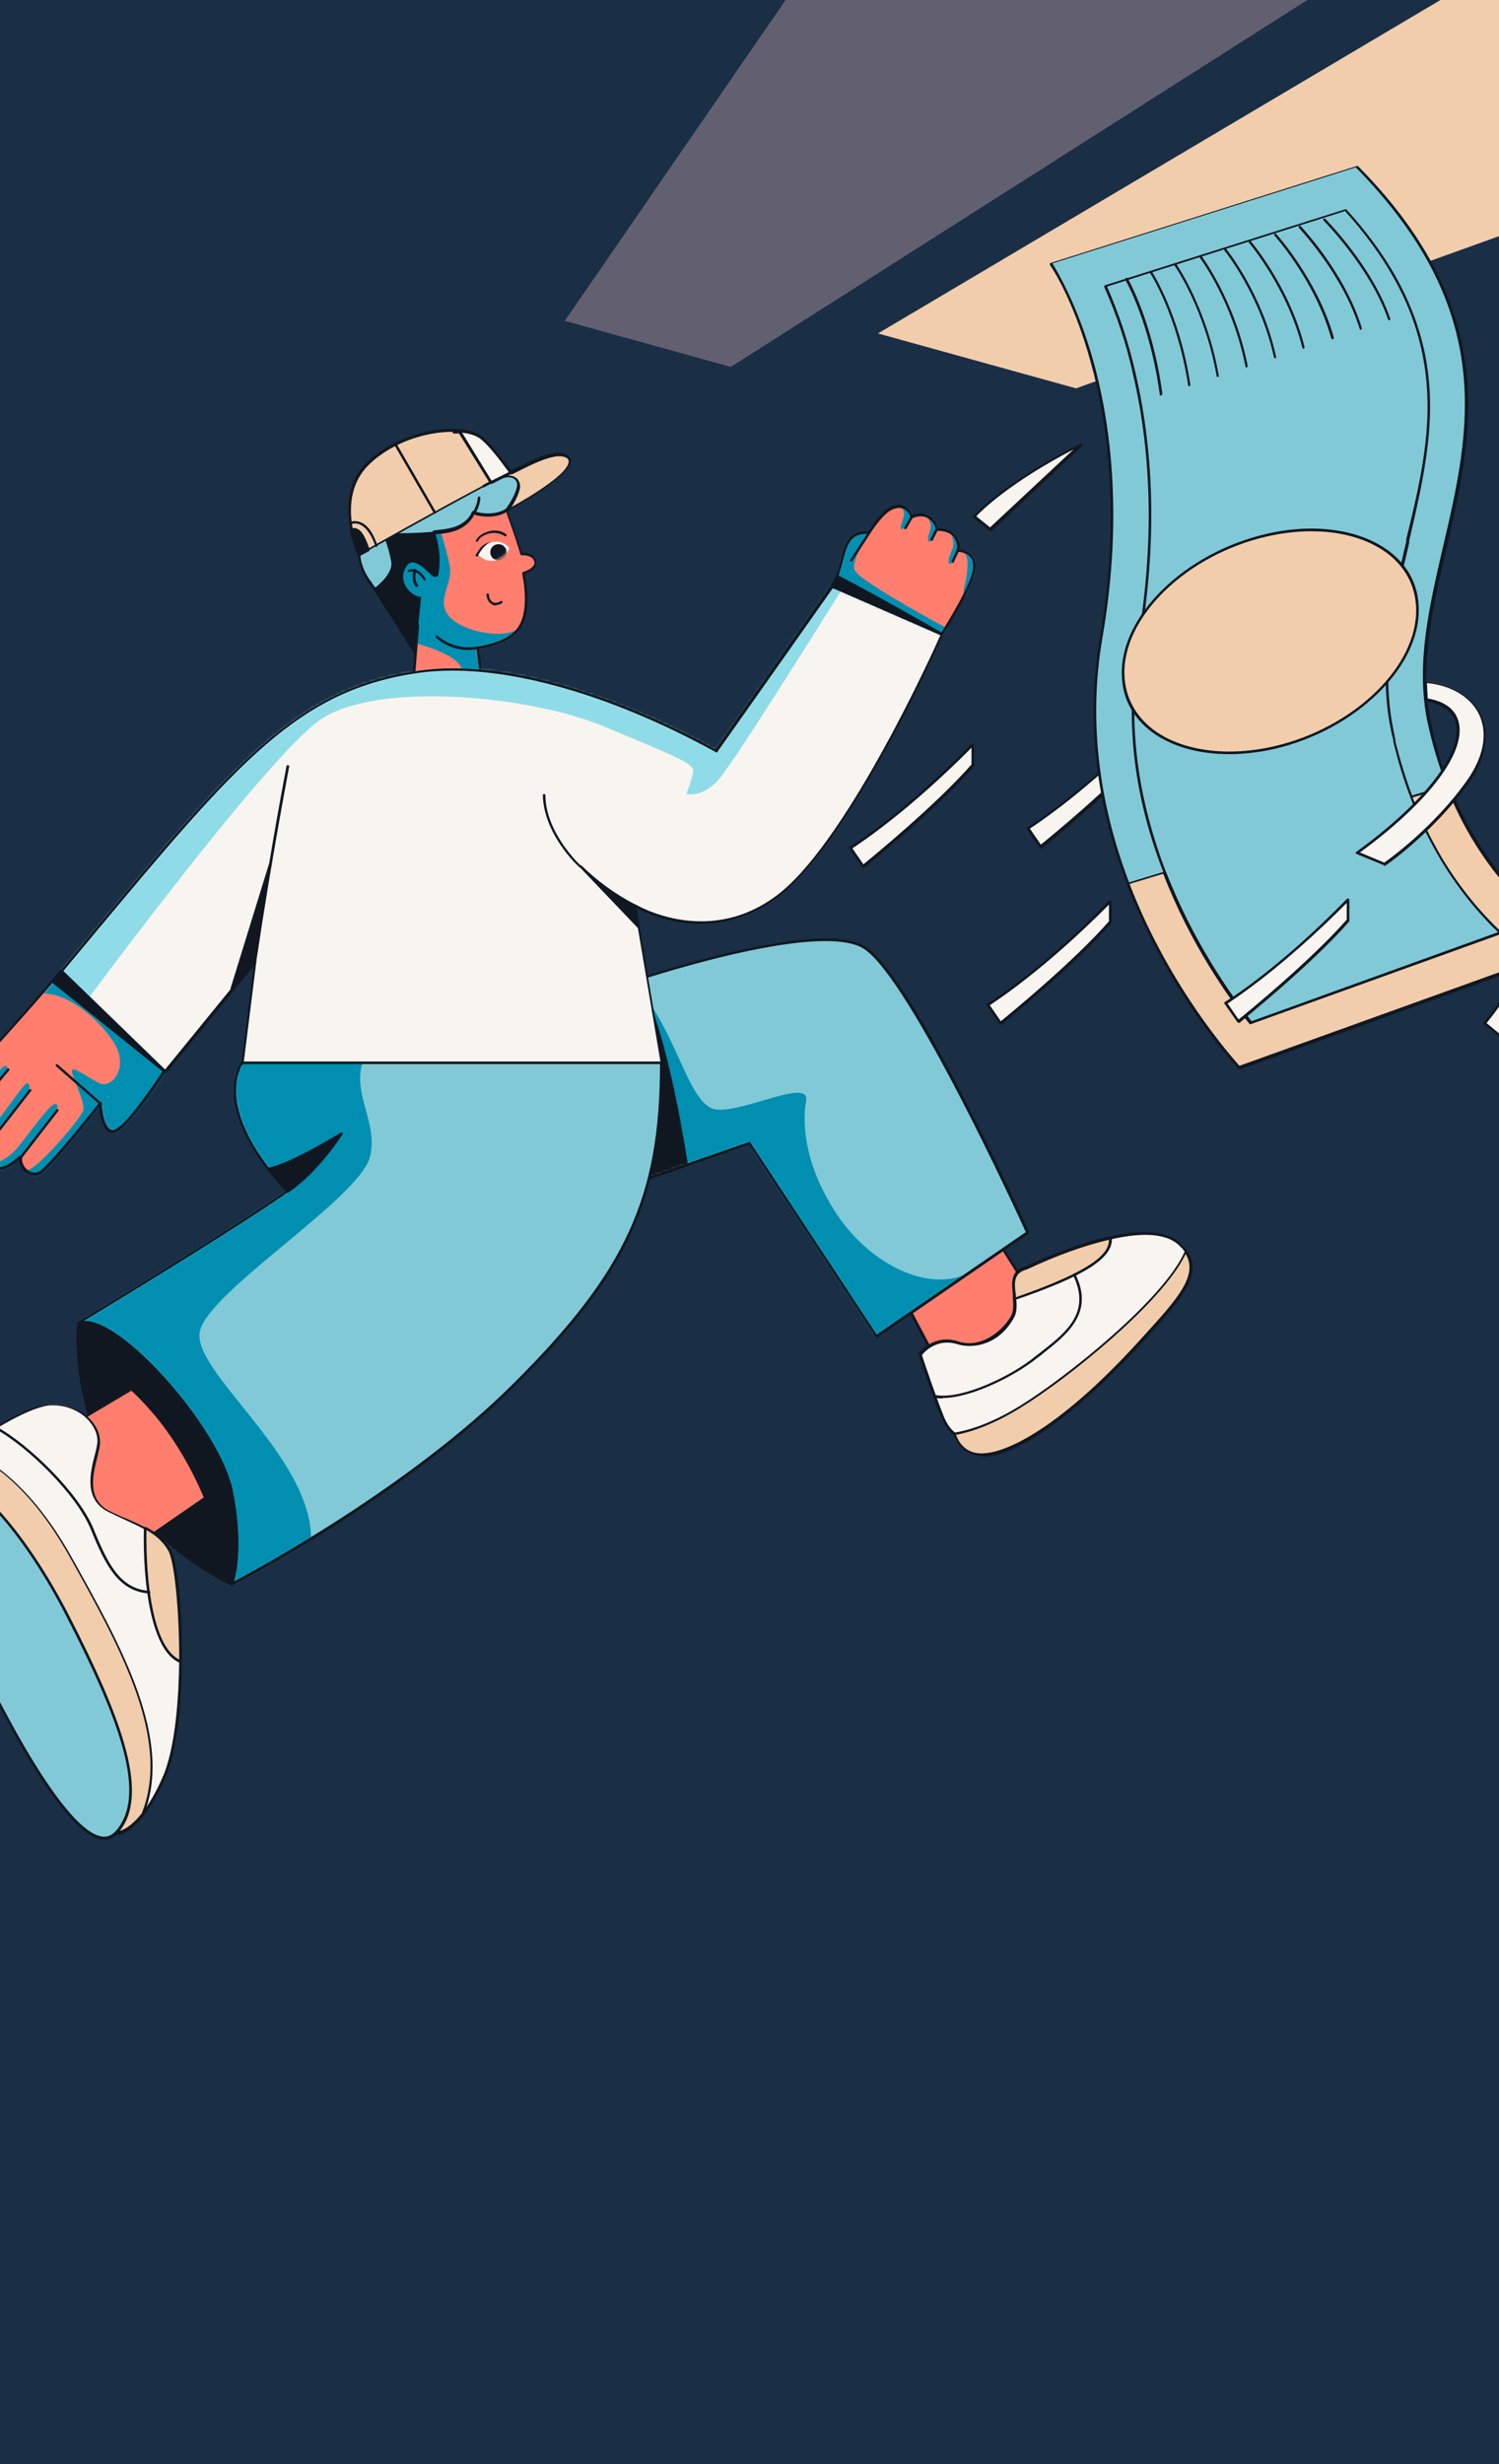 <svg width="560" height="920" viewBox="0 0 560 920" fill="none" xmlns="http://www.w3.org/2000/svg">
<g clip-path="url(#clip0_320_4906)">
<rect width="560" height="920" fill="#1A2E45"/>
<path d="M328 124.5L901 -215V-34.45L402 145L328 124.5Z" fill="#F2CDAC"/>
<path d="M211 119.801L430.514 -199L614 -79.869L273 137L211 119.801Z" fill="#626070"/>
<path d="M429.729 270.534C403.172 297.741 383.858 309.104 383.858 309.104L388.687 315.986C388.687 315.986 415.243 294.7 429.729 278.216V270.534Z" fill="#F8F4F0"/>
<path d="M388.687 316.626C388.687 316.626 388.365 316.626 388.365 316.466L383.536 309.584C383.536 309.584 383.536 309.424 383.536 309.264C383.536 309.104 383.536 309.104 383.697 308.944C383.858 308.944 403.172 297.261 429.407 270.374C429.407 270.374 429.729 270.214 429.889 270.374C430.05 270.374 430.211 270.694 430.211 270.854V278.536C430.211 278.536 430.211 278.696 430.211 278.856C415.887 295.341 389.33 316.626 389.169 316.786C389.169 316.786 389.008 316.786 388.847 316.786L388.687 316.626ZM384.663 309.264L388.847 315.346C392.227 312.625 415.887 293.26 429.246 278.056V271.814C405.425 295.821 387.56 307.504 384.663 309.424V309.264Z" fill="#101720"/>
<path d="M363.418 277.896C336.862 305.103 317.548 316.466 317.548 316.466L322.376 323.348C322.376 323.348 348.933 302.062 363.418 285.578V277.896Z" fill="#F8F4F0"/>
<path d="M322.376 323.828C322.376 323.828 322.054 323.828 322.054 323.668L317.225 316.786C317.225 316.786 317.225 316.626 317.225 316.466C317.225 316.306 317.225 316.306 317.386 316.146C317.547 316.146 336.861 304.463 363.096 277.576C363.096 277.576 363.418 277.416 363.579 277.576C363.74 277.576 363.901 277.896 363.901 278.056V285.738C363.901 285.738 363.901 285.898 363.901 286.058C349.576 302.543 323.02 323.828 322.859 323.988C322.859 323.988 322.698 323.988 322.537 323.988L322.376 323.828ZM318.352 316.626L322.537 322.708C325.917 319.987 349.576 300.622 362.935 285.418V279.176C339.115 303.183 321.249 314.866 318.352 316.786V316.626Z" fill="#101720"/>
<path d="M463.045 398.568C463.045 398.568 437.454 371.681 421.52 329.91C411.702 303.983 405.425 272.455 411.38 238.046C426.831 148.102 392.71 98.49 392.71 98.49L506.984 62.32C588.424 144.741 521.469 207.318 534.023 269.414C535.794 278.216 538.208 286.058 540.944 293.26C558.005 336.951 590.195 352.636 590.195 352.636L463.045 398.407V398.568Z" fill="#82C9D7"/>
<path d="M463.044 399.048H462.722C462.4 398.728 436.809 371.521 421.036 330.23C409.126 299.182 405.746 268.294 410.897 238.206C418.944 191.794 413.472 156.425 407.356 134.819C400.918 111.453 392.388 98.97 392.227 98.97C392.227 98.97 392.227 98.65 392.227 98.49C392.227 98.329 392.388 98.169 392.548 98.169L506.822 62C506.983 62 507.144 62 507.305 62C531.448 86.326 544.645 111.293 547.704 138.02C550.44 161.546 545.289 183.632 540.3 205.077C535.149 227.323 530.16 248.288 534.506 269.414C536.115 277.736 538.529 285.738 541.427 293.26C558.165 336.311 590.194 352.316 590.516 352.476C590.677 352.476 590.838 352.796 590.838 352.956C590.838 353.116 590.838 353.276 590.516 353.436L463.205 399.208C463.205 399.208 463.205 399.208 463.044 399.208V399.048ZM393.353 98.65C394.963 101.37 402.366 113.533 408.321 134.339C414.438 155.944 419.91 191.474 411.862 238.046C406.712 267.814 410.092 298.702 421.841 329.59C436.809 368.8 460.469 395.047 463.044 397.927L588.907 352.476C583.434 349.435 555.59 332.47 540.3 293.26C537.403 285.578 534.989 277.576 533.218 269.254C528.872 247.968 533.862 226.843 539.012 204.437C549.152 161.226 559.614 116.574 506.501 62.48L393.192 98.329L393.353 98.65Z" fill="#101720"/>
<path d="M560.741 348.314L467.391 381.923C459.504 372.001 445.18 351.835 435.04 325.589C431.982 317.907 429.407 309.744 427.315 300.942C422.486 280.457 421.842 259.971 425.222 240.286C431.338 204.437 430.855 170.508 423.613 139.46C420.394 125.697 416.37 114.654 412.829 106.652L502.478 78.324C517.768 95.129 527.103 111.933 531.127 129.377C536.921 154.184 531.449 177.07 525.815 201.556C520.504 224.282 515.032 247.808 519.86 272.135C520.182 273.735 520.504 275.175 520.826 276.776C522.596 284.138 524.689 291.02 527.103 297.421C530.322 306.063 534.346 313.745 538.369 320.467C545.451 332.31 553.499 341.433 560.741 348.154V348.314Z" fill="#82C9D7"/>
<path d="M467.392 382.403C467.392 382.403 467.07 382.403 467.07 382.243C459.344 372.481 444.859 352.316 434.719 325.909C431.5 317.747 428.925 309.424 426.993 301.262C422.165 280.617 421.521 260.132 424.901 240.447C431.017 204.757 430.534 170.828 423.292 139.78C420.716 128.097 417.015 117.214 412.508 107.132V106.812C412.508 106.812 412.669 106.652 412.83 106.492L502.479 78.164C502.639 78.164 502.8 78.164 502.961 78.164C518.252 94.969 527.587 111.773 531.771 129.538C537.565 154.504 532.093 177.55 526.46 201.876V202.677C521.149 225.243 515.676 248.449 520.505 272.295C520.827 273.735 520.988 275.016 521.31 276.296V276.936C523.08 283.818 525.172 290.86 527.748 297.581C530.806 305.423 534.347 312.945 539.014 320.627C545.291 331.03 552.695 340.312 561.225 348.315C561.225 348.315 561.386 348.635 561.225 348.795C561.064 348.955 561.225 349.115 560.903 349.115L467.553 382.724C467.553 382.724 467.553 382.724 467.392 382.724V382.403ZM413.635 107.132C417.98 117.054 421.682 128.097 424.257 139.46C431.5 170.668 431.983 204.597 425.867 240.447C422.487 259.972 423.131 280.297 427.959 300.942C429.89 309.104 432.466 317.427 435.524 325.429C445.663 351.515 459.827 371.521 467.553 381.283L559.776 347.994C551.568 340.152 544.164 330.87 538.048 320.627C533.542 312.945 529.84 305.423 526.782 297.421C524.207 290.7 522.114 283.658 520.505 276.776V276.136C520.022 274.855 519.861 273.575 519.539 272.135C514.711 248.128 520.022 224.762 525.333 202.197V201.396C531.288 177.23 536.6 154.344 530.806 129.538C526.782 112.093 517.447 95.449 502.479 78.805L413.635 106.972V107.132Z" fill="#101720"/>
<path d="M590.195 352.796L462.884 398.567C462.884 398.567 437.293 371.681 421.359 329.91L435.04 325.589C445.18 351.835 459.504 372.001 467.391 381.923L560.741 348.314C553.499 341.433 545.612 332.31 538.369 320.627C534.346 313.745 530.483 306.223 527.103 297.581L540.784 293.42C557.844 337.272 590.195 352.796 590.195 352.796Z" fill="#F2CDAC"/>
<path d="M463.046 399.048H462.724C462.402 398.728 436.972 371.681 421.038 330.23C421.038 330.07 421.038 329.75 421.36 329.59L435.041 325.429C435.363 325.429 435.524 325.429 435.685 325.749C445.824 351.835 459.988 371.841 467.713 381.603L559.937 348.314C551.729 340.472 544.325 331.19 538.209 320.947C533.703 313.265 530.001 305.743 526.943 297.741V297.421C526.943 297.421 527.104 297.261 527.265 297.101L540.945 292.94C541.267 292.94 541.428 292.94 541.589 293.26C550.441 315.826 563.317 330.71 572.491 339.192C582.47 348.474 590.518 352.316 590.679 352.476C590.84 352.476 591.001 352.796 591.001 352.956C591.001 353.116 591.001 353.276 590.679 353.436L463.368 399.208C463.368 399.208 463.368 399.208 463.207 399.208L463.046 399.048ZM422.004 330.07C436.972 368.96 460.632 395.207 463.046 397.927L588.908 352.636C586.494 351.355 579.573 347.194 571.526 339.832C562.191 331.35 549.315 316.466 540.463 293.9L527.748 297.741C530.645 305.423 534.346 312.785 538.692 320.307C544.969 330.71 552.373 339.992 560.903 347.994C560.903 347.994 561.064 348.314 560.903 348.474C560.742 348.635 560.903 348.795 560.581 348.795L467.231 382.403C467.07 382.403 466.748 382.403 466.748 382.243C459.022 372.641 444.698 352.476 434.558 326.229L421.843 330.07H422.004Z" fill="#101720"/>
<path d="M475.759 279.177C445.34 286.218 420.232 274.055 419.427 252.129C418.622 230.204 442.764 206.838 473.184 199.796C503.603 192.754 528.711 204.917 529.516 226.843C530.321 248.769 506.178 272.135 475.759 279.177Z" fill="#F2CDAC"/>
<path d="M459.182 281.577C447.755 281.577 437.454 278.696 430.051 273.095C423.13 267.813 419.267 260.612 419.106 252.129C418.301 230.044 442.605 206.357 473.185 199.316C491.211 195.155 508.272 197.715 519.056 205.877C525.976 211.159 529.839 218.361 530 226.843C530.805 248.929 506.502 272.615 475.921 279.657C470.127 280.937 464.494 281.577 459.182 281.577ZM489.924 198.355C484.612 198.355 478.979 198.996 473.346 200.276C443.248 207.158 419.267 230.364 420.072 252.129C420.394 260.291 424.095 267.173 430.694 272.295C441.156 280.297 458.056 282.697 475.76 278.696C505.858 271.814 529.839 248.608 529.034 226.843C528.713 218.681 525.011 211.799 518.412 206.678C511.169 201.236 501.19 198.355 489.924 198.355Z" fill="#101720"/>
<path d="M519.056 119.615C518.895 119.615 518.734 119.615 518.573 119.295C511.813 99.77 494.591 82.485 494.43 82.325C494.269 82.165 494.269 81.845 494.43 81.685C494.591 81.525 494.913 81.525 495.074 81.685C495.235 81.845 512.618 99.29 519.377 118.975C519.377 119.295 519.377 119.455 519.056 119.615C519.056 119.615 519.056 119.615 518.895 119.615H519.056Z" fill="#101720"/>
<path d="M508.433 123.136C508.272 123.136 508.111 123.136 507.95 122.816C501.673 102.33 485.417 85.366 485.256 85.046C485.095 84.886 485.095 84.566 485.256 84.406C485.417 84.246 485.739 84.246 485.9 84.406C486.061 84.566 502.478 101.85 508.755 122.496C508.755 122.816 508.755 122.976 508.433 123.136Z" fill="#101720"/>
<path d="M497.811 126.657C497.65 126.657 497.489 126.657 497.328 126.337C491.373 104.891 476.244 88.087 476.083 87.927C475.922 87.767 475.922 87.447 476.083 87.287C476.244 87.126 476.565 87.287 476.726 87.287C476.887 87.447 492.178 104.411 498.294 126.017C498.294 126.337 498.294 126.497 497.972 126.657H497.811Z" fill="#101720"/>
<path d="M487.026 130.178C486.865 130.178 486.543 130.178 486.543 129.858C480.91 107.452 466.746 90.807 466.585 90.647C466.424 90.487 466.585 90.167 466.585 90.007C466.746 89.847 467.068 90.007 467.229 90.007C467.229 90.007 481.714 106.972 487.348 129.537C487.348 129.858 487.348 130.018 487.026 130.178Z" fill="#101720"/>
<path d="M476.404 133.699C476.243 133.699 475.921 133.699 475.921 133.378C470.77 110.012 457.573 93.688 457.412 93.528C457.251 93.368 457.412 93.048 457.412 92.888C457.573 92.888 457.894 92.888 458.055 92.888C458.055 92.888 471.575 109.532 476.726 133.218C476.726 133.539 476.726 133.699 476.404 133.859V133.699Z" fill="#101720"/>
<path d="M465.781 137.22C465.62 137.22 465.298 137.22 465.298 136.899C460.47 112.573 448.398 96.409 448.238 96.249C448.077 96.089 448.238 95.769 448.238 95.609C448.238 95.449 448.72 95.609 448.881 95.609C448.881 95.609 461.274 112.093 466.103 136.579C466.103 136.899 466.103 137.06 465.781 137.06V137.22Z" fill="#101720"/>
<path d="M454.998 140.741C454.837 140.741 454.516 140.741 454.516 140.42C450.009 115.134 438.904 99.29 438.743 99.13C438.582 98.97 438.743 98.65 438.743 98.49C438.743 98.329 439.225 98.49 439.386 98.49C439.386 98.49 450.814 114.814 455.32 140.26C455.32 140.581 455.32 140.741 454.998 140.741Z" fill="#101720"/>
<path d="M444.376 144.261C444.215 144.261 443.893 144.101 443.893 143.941C439.869 117.694 429.729 102.01 429.568 101.85C429.568 101.69 429.568 101.37 429.568 101.21C429.729 101.21 430.051 101.21 430.212 101.21C430.212 101.21 440.674 117.214 444.698 143.621C444.698 143.941 444.698 144.101 444.376 144.101V144.261Z" fill="#101720"/>
<path d="M433.753 147.782C433.592 147.782 433.27 147.622 433.27 147.302C429.569 120.095 420.395 104.571 420.395 104.411C420.395 104.251 420.395 103.931 420.555 103.771C420.716 103.611 421.038 103.771 421.199 103.771C421.199 103.771 430.534 119.615 434.236 146.982C434.236 147.302 434.236 147.462 433.753 147.462V147.782Z" fill="#101720"/>
<path d="M532.736 261.252C555.269 264.933 545.451 290.54 506.984 318.387L517.124 322.548C517.124 322.548 534.829 310.545 548.187 291.82C561.546 273.095 553.016 256.451 532.253 254.37L532.575 261.092L532.736 261.252Z" fill="#F8F4F0"/>
<path d="M517.124 323.028C517.124 323.028 517.124 323.028 516.963 323.028L506.824 318.867C506.663 318.867 506.502 318.707 506.502 318.547C506.502 318.387 506.502 318.227 506.663 318.067C531.932 299.822 546.578 280.937 543.842 270.054C542.876 265.733 538.853 262.852 532.576 261.892C532.415 261.892 532.254 261.732 532.254 261.412L531.932 254.69V254.37C531.932 254.37 532.093 254.37 532.254 254.37C542.393 255.33 550.119 259.972 553.338 267.013C556.718 274.375 554.947 283.498 548.509 292.62C535.312 311.025 517.446 323.348 517.285 323.348C517.285 323.348 517.124 323.348 516.963 323.348L517.124 323.028ZM507.95 318.227L517.124 322.068C519.217 320.627 535.473 308.944 547.866 291.66C554.143 282.858 555.913 274.215 552.694 267.013C549.636 260.452 542.554 255.971 533.058 255.01L533.38 260.772C539.818 261.892 543.842 264.933 544.969 269.734C547.705 281.097 533.541 299.662 508.111 318.227H507.95Z" fill="#101720"/>
<path d="M403.817 165.867C375.168 180.271 363.901 192.914 363.901 192.914L369.857 197.715L403.817 165.867Z" fill="#F8F4F0"/>
<path d="M370.017 198.195C370.017 198.195 369.856 198.195 369.695 198.195L363.74 193.394C363.74 193.394 363.579 193.234 363.579 193.074C363.579 192.914 363.579 192.754 363.579 192.754C363.579 192.754 375.167 179.791 403.655 165.707C403.816 165.707 404.138 165.707 404.299 165.867C404.299 166.027 404.299 166.347 404.299 166.507L370.339 198.356C370.339 198.356 370.178 198.356 370.017 198.356V198.195ZM364.706 192.754L369.856 196.915L401.08 167.788C377.582 179.951 366.637 190.674 364.706 192.754Z" fill="#101720"/>
<path d="M414.759 336.471C388.203 363.678 368.889 375.041 368.889 375.041L373.717 381.923C373.717 381.923 400.274 360.638 414.759 344.153V336.471Z" fill="#F8F4F0"/>
<path d="M373.718 382.403C373.718 382.403 373.396 382.403 373.396 382.243L368.568 375.361C368.568 375.361 368.568 375.201 368.568 375.041C368.568 374.881 368.568 374.881 368.729 374.721C368.889 374.721 388.203 363.038 414.438 336.151C414.438 336.151 414.76 335.991 414.921 336.151C415.082 336.151 415.243 336.471 415.243 336.631V344.313C415.243 344.313 415.243 344.473 415.243 344.633C400.918 361.118 374.362 382.243 374.201 382.563C374.201 382.563 374.04 382.563 373.879 382.563L373.718 382.403ZM369.694 375.201L373.879 381.283C377.259 378.562 400.918 359.197 414.277 343.993V337.752C390.457 361.758 372.591 373.441 369.694 375.361V375.201Z" fill="#101720"/>
<path d="M503.605 335.831C477.048 363.038 457.734 374.401 457.734 374.401L462.563 381.283C462.563 381.283 489.119 359.997 503.605 343.513V335.831Z" fill="#F8F4F0"/>
<path d="M462.562 381.763C462.562 381.763 462.24 381.763 462.24 381.603L457.411 374.721C457.411 374.721 457.411 374.561 457.411 374.401C457.411 374.241 457.411 374.241 457.572 374.081C457.733 374.081 477.047 362.398 503.282 335.511C503.282 335.511 503.604 335.351 503.765 335.511C503.925 335.511 504.086 335.831 504.086 335.991V343.673C504.086 343.673 504.086 343.833 504.086 343.993C489.762 360.478 463.205 381.603 463.044 381.923C463.044 381.923 462.883 381.923 462.722 381.923L462.562 381.763ZM458.538 374.561L462.722 380.643C466.102 377.922 489.762 358.557 503.121 343.353V337.111C479.3 361.118 461.435 372.801 458.538 374.721V374.561Z" fill="#101720"/>
<path d="M571.526 330.23C580.539 338.872 569.272 363.999 554.626 381.923L560.742 386.884C560.742 386.884 588.264 359.197 577.32 330.23H571.526Z" fill="#F8F4F0"/>
<path d="M560.741 387.365C560.741 387.365 560.58 387.365 560.419 387.365L554.303 382.403C554.142 382.243 554.142 381.923 554.303 381.763C569.271 363.678 579.894 338.872 571.203 330.71C571.203 330.71 571.042 330.39 571.203 330.23C571.203 330.07 571.525 329.91 571.686 329.91H577.48C577.641 329.91 577.802 329.91 577.963 330.23C588.907 359.197 561.546 387.205 561.224 387.365C561.224 387.365 561.063 387.365 560.902 387.365H560.741ZM555.269 381.923L560.741 386.404C563.638 383.204 586.815 357.597 576.997 330.87H572.651C577.158 336.311 575.066 345.754 572.49 352.956C569.11 362.238 562.833 372.801 555.269 382.083V381.923Z" fill="#101720"/>
<path d="M156.114 233.565L154.182 257.411L179.934 254.21L178.325 241.887C182.67 241.247 190.074 239.486 193.615 234.685C198.765 227.803 195.385 214.04 195.385 214.04C195.385 214.04 200.697 212.599 199.892 209.399C198.926 206.358 194.581 206.838 194.581 206.838C192.488 199.156 186.855 184.272 186.855 184.272L149.837 191.954C149.837 191.954 150.641 197.715 151.607 205.237C152.09 208.278 147.422 211.959 147.905 215.32C148.388 218.521 154.021 221.242 154.504 223.962C155.148 228.123 155.792 231.484 156.275 233.565H156.114Z" fill="#FF7E6D"/>
<mask id="mask0_320_4906" style="mask-type:luminance" maskUnits="userSpaceOnUse" x="147" y="184" width="53" height="74">
<path d="M156.118 233.725L154.186 257.411L179.938 254.21L178.329 241.887C182.674 241.247 190.078 239.486 193.619 234.685C198.769 227.803 195.389 213.88 195.389 213.88C195.389 213.88 200.7 212.439 199.896 209.238C198.93 206.198 194.584 206.678 194.584 206.678C192.492 198.996 186.859 184.272 186.859 184.272L149.841 191.954C149.841 191.954 150.645 197.715 151.611 205.237C152.094 208.278 147.426 211.959 147.909 215.32C148.392 218.521 154.025 221.242 154.508 224.122C155.152 228.283 155.796 231.644 156.278 233.725H156.118Z" fill="white"/>
</mask>
<g mask="url(#mask0_320_4906)">
<path d="M193.618 234.685C188.306 238.846 172.694 235.965 167.705 230.044C162.715 224.122 169.314 218.041 168.027 211.319C166.739 204.597 163.681 195.635 163.681 195.635L146.299 212.92L155.634 240.287C155.634 240.287 168.51 243.487 171.89 248.449C175.269 253.41 171.246 260.292 171.246 260.292L191.847 252.61L193.618 234.685Z" fill="#008FB1"/>
</g>
<path d="M154.026 257.891C154.026 257.891 153.865 257.891 153.704 257.891C153.704 257.891 153.543 257.731 153.704 257.571L155.635 233.885C155.313 231.964 154.67 228.764 153.865 224.282C153.704 223.002 152.255 221.722 150.968 220.441C149.358 219.001 147.749 217.401 147.427 215.48C147.105 213.72 148.232 211.799 149.358 209.879C150.324 208.278 151.29 206.678 151.129 205.397C150.163 198.036 149.358 192.114 149.358 192.114C149.358 191.794 149.358 191.634 149.68 191.634L186.698 183.952C186.859 183.952 187.181 183.952 187.181 184.272C187.181 184.272 192.654 198.836 194.907 206.358C196.033 206.358 199.413 206.358 200.218 209.238C200.379 210.039 200.218 210.679 200.057 211.479C199.091 213.079 196.999 214.04 196.033 214.36C196.516 216.76 198.931 228.604 194.102 235.005C190.561 239.646 183.318 241.567 178.973 242.207L180.421 254.05V254.37C180.421 254.37 180.26 254.53 180.099 254.53L154.348 257.731L154.026 257.891ZM150.324 192.434C150.485 193.874 151.29 198.996 152.094 205.237C152.255 206.838 151.29 208.598 150.163 210.359C149.197 211.959 148.071 213.72 148.392 215.32C148.553 216.76 150.163 218.201 151.611 219.641C153.221 221.082 154.669 222.522 154.83 223.962C155.474 228.443 156.118 231.644 156.601 233.565L154.67 256.931L179.456 253.89L178.007 242.047C178.007 242.047 178.007 242.047 178.007 241.887C178.007 241.727 178.168 241.567 178.329 241.407C182.514 240.767 189.756 239.166 193.297 234.525C198.287 227.803 195.068 214.36 195.068 214.2C195.068 213.88 195.068 213.72 195.39 213.56C195.39 213.56 198.448 212.759 199.413 210.999C199.735 210.519 199.735 210.039 199.574 209.559C198.77 206.998 194.907 207.318 194.907 207.318C194.746 207.318 194.424 207.318 194.424 206.998C192.493 200.116 187.664 187.313 186.859 184.912L150.646 192.434H150.324Z" fill="#101720"/>
<path d="M190.237 204.597C190.237 204.597 187.822 201.236 183.316 202.517C178.809 203.797 178.487 206.838 178.487 206.838C178.487 206.838 180.902 210.199 185.086 209.238C189.271 208.278 190.237 204.597 190.237 204.597Z" fill="#F8F4F0"/>
<mask id="mask1_320_4906" style="mask-type:luminance" maskUnits="userSpaceOnUse" x="178" y="202" width="13" height="8">
<path d="M190.237 204.597C190.237 204.597 187.822 201.236 183.316 202.517C178.809 203.797 178.487 206.838 178.487 206.838C178.487 206.838 180.902 210.199 185.086 209.238C189.271 208.278 190.237 204.757 190.237 204.757V204.597Z" fill="white"/>
</mask>
<g mask="url(#mask1_320_4906)">
<path d="M186.213 209.239C187.902 209.239 189.271 207.877 189.271 206.198C189.271 204.518 187.902 203.157 186.213 203.157C184.525 203.157 183.155 204.518 183.155 206.198C183.155 207.877 184.525 209.239 186.213 209.239Z" fill="#101720"/>
</g>
<path d="M185.248 226.043C184.765 226.043 184.282 226.043 183.96 225.723C182.673 225.082 181.868 223.802 181.707 222.042C181.707 221.722 181.868 221.562 182.19 221.562C182.512 221.562 182.673 221.722 182.673 222.042C182.673 223.482 183.317 224.442 184.282 224.922C185.087 225.242 186.053 225.082 187.018 224.442C187.179 224.282 187.501 224.442 187.662 224.442C187.823 224.442 187.662 224.922 187.662 225.082C187.018 225.563 186.214 225.883 185.409 225.883L185.248 226.043Z" fill="#101720"/>
<path d="M178.165 202.357C178.165 202.357 178.165 202.357 178.004 202.357C177.843 202.357 177.682 201.876 177.843 201.716C178.648 200.116 180.418 198.996 182.672 198.356C185.086 197.715 187.5 198.196 189.109 199.476C189.27 199.636 189.431 199.956 189.109 200.116C188.788 200.276 188.627 200.436 188.466 200.116C187.017 199.156 184.925 198.676 182.832 199.156C180.901 199.636 179.292 200.596 178.648 201.876C178.648 202.037 178.326 202.197 178.165 202.197V202.357Z" fill="#101720"/>
<path d="M183.318 202.357C183.318 202.357 181.065 202.837 179.778 204.277C178.49 205.718 178.007 206.998 177.524 207.318L178.329 207.958C178.329 207.958 180.26 203.477 183.479 202.357H183.318Z" fill="#101720"/>
<path d="M137.93 216.92C138.574 218.041 139.378 219.001 140.022 220.121C148.713 233.245 155.151 243.807 155.151 243.807L157.244 223.162C154.508 223.322 147.587 217.721 151.45 211.319C154.669 206.037 160.302 213.239 162.072 214.36C162.394 214.52 162.716 214.68 163.038 214.68C163.36 214.68 163.521 214.04 163.521 213.719C164.325 208.758 163.843 203.637 162.072 198.836C164.808 198.516 167.705 198.195 170.281 197.235C172.856 196.275 175.27 194.514 176.397 191.954C176.397 191.794 176.558 191.474 176.719 191.314C176.719 191.314 187.019 194.835 192.17 187.473C197.32 179.951 190.882 177.23 190.882 177.23C190.882 177.23 180.742 166.507 168.671 167.948C121.191 173.869 142.114 188.913 142.114 188.913C142.114 188.913 127.468 201.876 137.769 216.92H137.93Z" fill="#82C9D7"/>
<path d="M155.311 244.288C155.15 244.288 154.989 244.288 154.828 244.128C154.828 244.128 148.229 233.405 139.699 220.441C139.216 219.641 138.733 218.841 138.089 218.201L137.446 217.401C128.111 203.477 139.216 191.474 141.469 189.073C140.021 187.953 136.319 184.432 137.285 180.111C138.733 174.189 149.356 170.028 168.67 167.628C180.258 166.187 190.398 175.95 191.203 176.91C191.686 177.07 193.778 178.35 194.583 180.751C195.226 182.832 194.583 185.232 192.651 187.953C187.823 194.835 178.971 192.754 177.039 192.114V192.434C175.752 194.835 173.498 196.915 170.44 198.036C167.865 198.996 165.29 199.316 162.715 199.476C164.163 204.117 164.646 209.078 163.841 214.04C163.841 214.36 163.68 215.16 163.037 215.32C162.554 215.48 161.91 215.32 161.588 215C161.266 214.84 160.622 214.2 159.979 213.56C158.369 212.119 155.794 209.719 153.863 210.039C153.058 210.039 152.253 210.679 151.609 211.799C149.839 214.84 150.644 217.401 151.609 219.161C153.219 221.722 155.794 223.002 156.921 223.002H157.242C157.242 223.002 157.242 223.162 157.242 223.322L155.15 243.967C155.15 244.128 154.989 244.288 154.828 244.448L155.311 244.288ZM171.084 168.268C170.279 168.268 169.636 168.268 168.831 168.268C145.332 171.149 139.216 176.27 138.25 180.111C137.124 184.432 142.435 188.273 142.435 188.433C142.435 188.433 142.596 188.593 142.596 188.753C142.596 188.913 142.596 189.073 142.435 189.073C142.435 189.073 138.894 192.274 136.48 197.235C133.422 203.797 133.905 210.359 138.089 216.44L138.733 217.241C139.216 218.041 139.699 218.841 140.343 219.481C147.264 229.884 152.897 238.846 154.828 241.887L156.599 223.162C154.989 223.002 152.414 221.402 150.965 219.001C149.356 216.28 149.195 213.4 150.965 210.679C151.77 209.399 152.736 208.758 153.863 208.598C156.277 208.278 159.013 210.839 160.783 212.439C161.427 213.079 161.91 213.4 162.232 213.72C162.232 213.72 162.715 214.04 162.715 213.88C162.876 213.88 162.876 213.4 163.037 213.239C163.68 208.438 163.358 203.317 161.749 198.676C161.749 198.676 161.749 198.356 161.749 198.196C161.749 198.036 161.91 198.036 162.071 198.036C164.646 197.715 167.543 197.555 170.118 196.595C172.854 195.635 175.108 193.714 176.074 191.634C176.074 191.314 176.395 190.994 176.556 190.834C176.556 190.674 176.878 190.674 177.039 190.834C177.2 190.994 187.018 194.195 191.847 187.153C193.456 184.752 194.1 182.672 193.617 180.751C192.973 178.51 190.72 177.55 190.72 177.55C190.72 177.55 190.72 177.55 190.559 177.55C190.559 177.55 181.707 168.268 171.084 168.268Z" fill="#101720"/>
<path d="M177.041 191.794H176.88C176.719 191.794 176.558 191.314 176.719 191.154C178.489 187.953 178.489 185.872 178.489 185.872C178.489 185.552 178.65 185.392 178.972 185.392C179.294 185.392 179.455 185.552 179.455 185.872C179.455 186.192 179.455 188.273 177.685 191.634C177.685 191.794 177.363 191.954 177.202 191.954L177.041 191.794Z" fill="#101720"/>
<path d="M140.02 220.121C148.711 233.245 155.149 243.807 155.149 243.807L157.241 223.162C154.505 223.322 147.584 217.721 151.447 211.319C154.666 206.038 160.299 213.239 162.07 214.36C162.391 214.52 162.713 214.68 163.035 214.68C163.357 214.68 163.518 214.04 163.518 213.72C164.323 208.758 163.84 203.637 162.07 198.836C156.436 199.476 143.721 199.476 143.721 199.476C143.721 199.476 145.492 203.477 146.618 209.398C147.423 213.72 142.595 218.041 140.02 220.121Z" fill="#101720"/>
<path d="M155.313 244.288C155.152 244.288 154.991 244.288 154.83 244.127C154.83 244.127 148.231 233.405 139.701 220.441C139.701 220.281 139.701 219.961 139.701 219.801C141.954 218.041 146.944 213.72 146.139 209.558C145.012 203.797 143.242 199.796 143.242 199.796C143.242 199.796 143.242 199.476 143.242 199.316C143.242 199.156 143.403 199.156 143.564 199.156C143.564 199.156 156.44 199.156 161.912 198.516C162.073 198.516 162.395 198.516 162.395 198.836C164.005 203.637 164.487 208.918 163.844 213.88C163.844 214.2 163.683 215 163.039 215.16C162.556 215.32 161.912 215.16 161.59 214.84C161.268 214.68 160.625 214.04 159.981 213.4C158.371 211.959 155.796 209.559 153.865 209.879C153.06 209.879 152.255 210.519 151.611 211.639C149.841 214.68 150.646 217.24 151.611 219.001C153.221 221.562 155.796 222.842 156.923 222.842H157.245C157.245 222.842 157.245 223.002 157.245 223.162L155.152 243.807C155.152 243.967 154.991 244.127 154.83 244.288H155.313ZM140.667 220.281C147.427 230.524 152.899 239.326 154.83 242.367L156.601 223.642C154.991 223.482 152.416 221.882 150.968 219.481C149.358 216.76 149.197 213.88 150.968 211.159C151.772 209.879 152.738 209.238 153.865 209.078C156.279 208.758 159.015 211.319 160.786 212.919C161.429 213.56 161.912 213.88 162.234 214.2C162.234 214.2 162.717 214.52 162.717 214.36C162.878 214.36 162.878 213.88 163.039 213.72C163.683 208.918 163.361 204.117 161.751 199.476C156.762 199.956 147.105 200.116 144.369 200.116C144.852 201.556 146.139 204.917 147.105 209.398C147.91 213.72 143.564 217.881 140.667 220.281Z" fill="#101720"/>
<path d="M174.947 242.687C167.543 242.687 163.037 238.206 162.876 238.046C162.715 237.886 162.715 237.566 162.876 237.406C163.037 237.246 163.359 237.246 163.52 237.406C163.52 237.406 169.314 243.007 178.327 241.407C178.649 241.407 178.81 241.407 178.971 241.727C179.132 242.047 178.971 242.207 178.649 242.367C177.361 242.527 176.235 242.687 175.108 242.687H174.947Z" fill="#101720"/>
<path d="M158.852 216.76C158.691 216.76 158.53 216.76 158.369 216.6C157.082 214.36 155.472 213.719 154.829 213.399C154.185 213.239 153.541 213.399 153.058 213.559C152.897 213.559 152.575 213.559 152.414 213.559C152.253 213.559 152.414 213.079 152.414 212.919C153.058 212.599 154.024 212.439 154.829 212.599C156.438 212.919 157.887 214.2 159.013 216.12C159.013 216.28 159.013 216.6 158.852 216.76Z" fill="#101720"/>
<path d="M155.632 219.161C155.632 219.161 155.31 219.161 155.31 219.001C153.379 216.6 154.505 212.919 154.505 212.759C154.505 212.439 154.827 212.439 155.149 212.439C155.471 212.439 155.471 212.759 155.471 213.079C155.471 213.079 154.505 216.44 156.115 218.361C156.276 218.521 156.115 218.841 156.115 219.001C156.115 219.001 155.954 219.001 155.793 219.001L155.632 219.161Z" fill="#101720"/>
<path d="M196.838 174.349L191.044 177.23C192.975 176.27 194.907 175.31 196.838 174.349Z" fill="#F2CDAC"/>
<path d="M191.041 177.55C190.88 177.55 190.72 177.55 190.559 177.23C190.559 177.07 190.559 176.75 190.72 176.59C192.49 175.63 194.582 174.669 196.514 173.709C196.675 173.709 196.997 173.709 197.157 173.869C197.157 174.029 197.158 174.349 196.997 174.509L191.202 177.39C191.202 177.39 191.202 177.39 191.041 177.39V177.55Z" fill="#101720"/>
<path d="M189.11 190.673C189.27 190.353 192.65 185.872 193.455 182.031C193.938 179.791 192.007 177.87 189.753 178.03C188.305 178.19 186.534 178.67 185.086 179.471C184.764 179.471 184.442 179.791 184.12 179.791L183.315 180.111C181.545 180.911 180.257 181.711 179.935 181.871C158.368 193.234 134.065 207.158 134.065 207.158C134.065 207.158 124.086 186.032 137.284 173.069C146.941 163.626 161.748 159.945 171.566 160.746C175.268 161.066 178.326 162.026 179.935 163.466C183.154 166.187 187.339 171.629 190.558 176.27L192.329 175.47L196.352 173.549C201.825 170.988 206.975 169.068 209.872 169.868C221.46 173.229 189.753 190.193 188.788 190.513L189.11 190.673Z" fill="#F2CDAC"/>
<path d="M134.066 207.638C134.066 207.638 133.906 207.638 133.745 207.318C133.745 207.158 123.766 185.712 136.964 172.749C146.942 162.986 161.911 159.465 171.568 160.266C175.43 160.586 178.488 161.546 180.259 163.146C182.834 165.387 186.375 169.548 190.882 175.63L196.354 172.909C203.275 169.708 207.781 168.428 210.356 169.228C212.127 169.708 213.093 170.668 213.253 171.789C213.897 177.87 190.399 190.353 189.433 190.834C189.272 190.834 188.95 190.834 188.789 190.834C188.628 190.834 188.628 190.353 188.789 190.193C189.433 189.393 192.33 185.392 193.135 181.711C193.296 180.751 193.135 179.951 192.491 179.151C191.847 178.51 191.042 178.19 189.916 178.19C188.628 178.19 187.019 178.83 185.409 179.471C185.248 179.471 185.087 179.631 184.926 179.631L183.8 180.111C182.19 180.911 180.903 181.711 180.581 181.871C159.335 193.234 135.032 206.998 134.71 207.158H134.549L134.066 207.638ZM168.992 161.226C159.496 161.226 146.621 164.907 137.768 173.549C126.019 185.072 133.101 203.317 134.549 206.518C138.09 204.597 160.301 191.954 179.937 181.551C180.42 181.231 181.707 180.431 183.317 179.631L184.444 179.151C184.605 179.151 184.765 178.991 185.087 178.991C186.375 178.51 188.145 177.71 189.916 177.55C191.203 177.55 192.33 177.87 193.296 178.83C194.101 179.791 194.422 180.911 194.261 182.191C193.779 184.752 192.169 187.633 191.042 189.393C198.285 185.392 212.932 176.43 212.61 172.269C212.61 171.469 211.805 170.828 210.356 170.508C208.103 169.868 203.757 170.988 197.159 174.189L191.364 177.07C191.203 177.07 190.882 177.07 190.721 177.07C186.214 170.828 182.673 166.667 180.098 164.427C178.488 162.986 175.591 162.026 171.89 161.866C171.085 161.866 170.119 161.866 169.314 161.866L168.992 161.226Z" fill="#101720"/>
<path d="M180.741 182.031C180.58 182.031 180.419 182.031 180.259 181.711C180.259 181.551 180.259 181.231 180.42 181.071L190.398 175.95C190.559 175.95 190.881 175.95 191.042 176.11C191.042 176.27 191.042 176.59 190.881 176.75L180.902 181.871C180.902 181.871 180.902 181.871 180.741 181.871V182.031Z" fill="#101720"/>
<path d="M131.171 197.876C134.39 196.435 136.16 201.236 137.609 205.237L134.068 207.158C134.068 207.158 131.654 201.397 131.171 197.876Z" fill="#101720"/>
<path d="M134.067 207.638C134.067 207.638 134.067 207.638 133.906 207.638C133.906 207.638 133.745 207.638 133.584 207.318C133.584 207.158 131.17 201.556 130.687 197.875C130.687 197.715 130.687 197.395 131.009 197.395C131.814 197.075 132.78 197.075 133.423 197.395C135.677 198.356 136.964 202.037 138.091 205.077C138.091 205.237 138.091 205.557 137.93 205.717L134.389 207.638H134.228H134.067ZM131.814 198.196C132.297 201.076 133.906 205.077 134.389 206.518L137.125 204.917C136.16 202.357 134.872 198.996 133.101 198.196C132.619 198.036 132.136 198.036 131.653 198.196H131.814Z" fill="#101720"/>
<path d="M140.665 204.117C140.504 204.117 140.343 204.117 140.182 203.797C138.734 199.476 136.641 196.755 134.388 195.795C132.457 194.995 131.008 195.795 131.008 195.795C130.847 195.795 130.525 195.795 130.364 195.635C130.364 195.475 130.364 195.155 130.525 194.995C130.525 194.995 132.296 194.034 134.71 194.995C137.285 195.955 139.377 198.836 140.987 203.637C140.987 203.957 140.987 204.117 140.665 204.277C140.665 204.277 140.665 204.277 140.504 204.277L140.665 204.117Z" fill="#101720"/>
<path d="M192.49 175.47L184.282 179.631L183.477 179.951L171.567 160.746C175.268 161.066 178.327 162.026 179.936 163.467C183.155 166.187 187.34 171.629 190.559 176.27L192.329 175.47H192.49Z" fill="#F8F4F0"/>
<path d="M183.478 180.591C183.317 180.591 183.156 180.591 182.995 180.431L171.085 161.226C171.085 161.226 171.085 161.066 171.085 160.906C171.085 160.746 171.085 160.746 171.246 160.586C171.246 160.586 171.407 160.586 171.568 160.586C175.431 160.906 178.489 161.866 180.259 163.466C182.834 165.707 186.375 169.868 190.882 175.95L192.169 175.31C192.33 175.31 192.652 175.31 192.813 175.47C192.813 175.63 192.813 175.95 192.652 176.11L183.639 180.751C183.639 180.751 183.639 180.751 183.478 180.751V180.591ZM172.533 161.386L183.639 179.471L190.077 176.27C185.731 170.348 182.351 166.187 179.776 164.107C178.328 162.826 175.752 161.866 172.533 161.546V161.386Z" fill="#101720"/>
<path d="M162.554 191.794C162.393 191.794 162.232 191.794 162.071 191.634L147.264 166.027C147.264 165.867 147.264 165.547 147.425 165.387C147.586 165.227 147.907 165.387 148.068 165.547L162.876 191.154C162.876 191.314 162.876 191.634 162.715 191.794H162.554Z" fill="#101720"/>
<path d="M380.963 476.508C380.319 475.067 367.121 454.902 367.121 454.902L332.839 476.028L352.314 512.997L381.928 500.354L380.802 476.508H380.963Z" fill="#FF7E6E"/>
<path d="M352.315 513.317C352.154 513.317 351.993 513.317 351.832 512.997L332.357 476.028C332.357 475.868 332.357 475.548 332.518 475.388L366.8 454.262C366.961 454.262 367.283 454.262 367.444 454.262C367.927 455.062 380.642 474.587 381.286 476.028C381.286 476.028 381.286 476.028 381.286 476.188L382.412 500.034C382.412 500.194 382.412 500.354 382.091 500.514L352.476 513.157C352.476 513.157 352.476 513.157 352.315 513.157V513.317ZM333.484 476.028L352.637 512.197L381.608 499.874L380.481 476.508C379.676 474.907 370.824 461.144 366.961 455.382L333.484 476.028Z" fill="#101720"/>
<path d="M351.83 528.361C352.957 531.082 354.245 533.483 356.498 535.243C359.556 537.804 364.384 539.084 372.915 538.284C387.4 537.004 410.738 517.799 426.028 500.834C440.031 485.31 449.044 476.028 442.928 467.065C442.445 466.265 441.64 465.465 440.996 464.665C435.846 459.703 426.028 459.543 414.762 462.104C404.622 464.345 393.355 468.666 383.377 473.307C377.26 474.747 378.548 479.869 379.031 484.67C379.192 487.071 379.353 489.471 378.226 491.232C375.007 496.993 366.96 504.035 357.947 500.994C348.933 497.953 343.622 505.315 343.622 505.315C343.622 505.315 348.933 521.48 351.83 528.041V528.361Z" fill="#F8F4F0"/>
<path d="M368.247 539.084C362.935 539.084 358.912 537.964 356.176 535.723C353.761 533.803 352.474 531.082 351.347 528.681C348.611 522.12 343.3 505.955 343.139 505.795C343.139 505.795 343.139 505.475 343.139 505.315C343.139 505.315 348.772 497.793 357.946 500.834C366.798 503.715 374.846 496.513 377.743 491.232C378.708 489.471 378.547 487.071 378.387 484.83C378.387 484.35 378.387 483.87 378.387 483.39C377.904 478.908 377.421 474.267 383.215 472.827C394.321 467.545 405.426 463.544 414.6 461.624C427.476 458.743 436.328 459.703 441.157 464.345C441.961 465.145 442.766 465.945 443.249 466.745C449.526 475.548 441.318 484.51 427.798 499.554L426.349 501.154C410.737 518.279 387.4 537.324 372.914 538.764C371.144 538.924 369.695 538.924 368.086 538.924L368.247 539.084ZM352.313 528.201C353.278 530.602 354.566 533.163 356.819 534.923C360.038 537.644 365.189 538.444 372.914 537.804C387.239 536.523 410.255 517.639 425.706 500.514L427.154 498.914C440.352 484.35 448.399 475.548 442.605 467.385C442.122 466.585 441.479 465.945 440.674 465.145C436.167 460.664 427.476 459.864 414.922 462.744C405.909 464.665 394.803 468.666 383.859 473.947C378.708 475.228 379.03 479.069 379.674 483.55C379.674 484.03 379.674 484.51 379.674 484.99C379.835 487.231 379.996 489.791 378.869 491.872C373.075 502.435 363.257 503.555 357.946 501.954C350.06 499.394 345.231 504.835 344.426 505.955C345.07 508.036 349.899 522.28 352.474 528.521L352.313 528.201Z" fill="#101720"/>
<path d="M356.497 535.403C364.062 556.689 398.827 531.082 426.027 500.994C440.03 485.47 449.043 476.188 442.927 467.225C435.04 485.31 398.183 514.758 381.283 525.161C369.695 532.202 361.326 534.603 356.497 535.403Z" fill="#F2CDAC"/>
<path d="M367.12 543.565C366.155 543.565 365.35 543.565 364.545 543.245C360.521 542.445 357.785 539.884 356.176 535.403V535.083C356.176 535.083 356.337 534.923 356.498 534.923C361.326 534.123 369.696 531.882 381.123 524.84C398.505 514.118 434.88 484.99 442.606 467.225C442.606 467.065 442.766 466.905 442.927 466.905C443.088 466.905 443.249 466.905 443.41 467.065C449.687 475.868 441.479 484.83 427.959 499.874L426.511 501.474C408.323 521.48 382.571 543.885 367.12 543.885V543.565ZM357.141 535.723C358.59 539.564 361.165 541.805 364.545 542.445C373.558 544.205 394.965 534.283 425.545 500.674L426.993 499.074C439.869 484.99 447.756 476.188 442.927 468.186C434.397 486.27 398.666 514.918 381.445 525.481C370.339 532.362 362.131 534.763 357.141 535.723Z" fill="#101720"/>
<path d="M379.03 484.99C408.966 474.587 415.082 468.186 414.76 462.424C404.62 464.665 393.354 468.986 383.375 473.627C377.259 475.067 378.547 480.189 379.03 484.99Z" fill="#F2CDAC"/>
<path d="M379.03 485.31C379.03 485.31 378.869 485.31 378.708 485.31C378.708 485.31 378.547 485.15 378.547 484.99C378.547 484.51 378.547 484.03 378.547 483.55C378.064 479.069 377.581 474.427 383.376 472.987C394.481 467.706 405.587 463.705 414.761 461.784C414.761 461.784 414.922 461.784 415.083 461.784C415.244 461.784 415.404 461.944 415.404 462.264C415.726 469.786 405.426 476.348 379.352 485.31C379.352 485.31 379.352 485.31 379.191 485.31H379.03ZM414.278 462.904C405.265 464.985 394.481 468.826 383.698 473.947C378.547 475.228 378.869 479.069 379.513 483.55C379.513 483.87 379.513 484.03 379.513 484.35C409.449 473.947 414.278 467.706 414.278 462.904Z" fill="#101720"/>
<path d="M352.151 522.12C351.025 522.12 350.059 522.12 349.093 521.8C348.771 521.8 348.61 521.48 348.771 521.159C348.932 520.839 349.093 520.679 349.415 520.839C359.233 522.76 378.064 513.637 386.755 506.436C387.721 505.635 388.687 504.995 389.652 504.195C398.183 497.473 407.679 489.951 400.919 476.188C400.919 476.028 400.919 475.708 401.08 475.548C401.241 475.548 401.563 475.548 401.724 475.708C408.966 490.111 398.505 498.273 390.296 504.835C389.331 505.635 388.365 506.436 387.399 507.076C379.352 513.637 362.774 521.96 352.312 521.96L352.151 522.12Z" fill="#101720"/>
<path d="M235.464 442.259L279.886 426.735L327.366 498.914L383.698 460.184C383.698 460.184 340.725 365.119 322.859 353.756C304.994 342.393 232.567 367.359 232.567 367.359L235.303 442.099L235.464 442.259Z" fill="#82C9D7"/>
<mask id="mask2_320_4906" style="mask-type:luminance" maskUnits="userSpaceOnUse" x="232" y="350" width="152" height="149">
<path d="M235.464 442.259L279.886 426.735L327.366 498.914L383.698 460.184C383.698 460.184 340.724 365.119 322.859 353.756C304.994 342.393 232.567 367.359 232.567 367.359L235.303 442.099L235.464 442.259Z" fill="white"/>
</mask>
<g mask="url(#mask2_320_4906)">
<path d="M238.524 369.44C253.17 385.444 257.194 413.131 267.656 414.252C278.117 415.372 302.743 402.248 301.133 411.051C299.524 419.853 300.811 436.497 313.687 454.902C326.563 473.147 349.418 484.03 364.547 473.787C379.515 463.384 369.215 489.311 369.215 489.311L333.001 508.516L294.373 516.518L225.97 456.823L238.685 369.6L238.524 369.44Z" fill="#008FB1"/>
<path d="M234.982 358.557C248.663 378.242 255.584 426.575 257.998 440.658C260.412 454.742 221.302 457.463 221.302 457.463L234.982 358.557Z" fill="#101720"/>
</g>
<path d="M327.527 499.394C327.527 499.394 327.366 499.394 327.205 499.234L279.886 427.375L235.786 442.739C235.786 442.739 235.464 442.739 235.303 442.739C235.303 442.739 235.142 442.579 235.142 442.419L232.406 367.68C232.406 367.52 232.406 367.359 232.728 367.199C232.889 367.199 251.076 360.798 271.195 355.997C298.395 349.595 315.939 348.635 323.343 353.436C330.746 358.237 343.461 377.602 360.683 411.051C373.559 435.857 384.342 459.703 384.342 460.024C384.342 460.184 384.342 460.504 384.181 460.664L327.849 499.394C327.849 499.394 327.688 499.394 327.527 499.394ZM279.886 426.255C280.047 426.255 280.208 426.255 280.208 426.415L327.527 498.274L383.216 460.024C380.319 453.622 339.759 365.119 322.699 354.236C305.799 343.513 238.522 366.079 233.211 367.84L235.947 441.619L279.725 426.415C279.725 426.415 279.725 426.415 279.886 426.415V426.255Z" fill="#101720"/>
<path d="M247.053 396.647C247.053 447.22 234.016 475.228 192.17 516.838C150.323 558.449 86.587 591.418 86.587 591.418C86.587 591.418 91.094 580.215 86.587 557.009C82.08 533.803 43.453 489.311 29.45 493.952C29.45 493.952 88.518 458.263 107.51 444.66C107.51 444.66 79.183 416.972 90.45 396.487H247.053V396.647Z" fill="#82C9D7"/>
<mask id="mask3_320_4906" style="mask-type:luminance" maskUnits="userSpaceOnUse" x="29" y="396" width="219" height="196">
<path d="M247.052 396.647C247.052 447.22 234.015 475.228 192.168 516.838C150.321 558.449 86.585 591.418 86.585 591.418C86.585 591.418 91.092 580.215 86.585 557.009C82.079 533.803 43.451 489.311 29.448 493.952C29.448 493.952 88.517 458.263 107.509 444.66C107.509 444.66 79.182 416.972 90.448 396.487H247.052V396.647Z" fill="white"/>
</mask>
<g mask="url(#mask3_320_4906)">
<path d="M141.631 387.525C125.697 402.569 142.114 416.332 138.251 431.856C134.388 447.38 78.056 481.949 74.676 496.993C71.296 511.877 116.201 543.405 116.201 574.453C116.201 605.501 92.863 611.103 92.863 611.103L28.966 557.329L0.318 479.869L83.206 381.283L141.631 387.525Z" fill="#008FB1"/>
</g>
<path d="M86.587 591.898C86.587 591.898 86.426 591.898 86.265 591.898C86.265 591.898 86.104 591.578 86.265 591.418C86.265 591.418 90.61 580.055 86.265 557.329C82.563 538.284 56.972 506.916 40.555 497.313C35.888 494.593 32.347 493.792 29.611 494.593C29.45 494.593 29.128 494.593 28.967 494.272C28.967 494.112 28.967 493.792 29.128 493.632C29.772 493.312 87.391 458.423 106.705 444.82C103.325 441.299 79.344 415.692 89.966 396.487C89.966 396.327 90.288 396.167 90.449 396.167H247.053C247.375 396.167 247.536 396.327 247.536 396.647C247.536 447.06 234.821 475.228 192.491 517.319C150.162 559.409 87.391 591.578 86.748 591.898C86.748 591.898 86.748 591.898 86.587 591.898ZM31.703 493.152C34.278 493.152 37.336 494.273 40.877 496.353C57.455 505.956 83.368 537.644 87.07 557.009C90.771 576.214 88.357 587.097 87.391 590.457C95.922 585.976 153.541 554.768 191.847 516.518C233.855 474.747 246.57 446.9 246.57 397.127H90.61C79.988 417.132 107.51 444.179 107.671 444.5C107.671 444.5 107.832 444.66 107.671 444.82C107.671 444.82 107.671 445.14 107.51 445.14C90.61 457.143 42.004 486.751 31.381 493.152H31.703Z" fill="#101720"/>
<path d="M86.587 591.418C85.622 590.938 54.719 576.854 40.717 547.406C26.392 517.478 29.45 493.952 29.45 493.952C43.453 489.311 82.242 533.803 86.587 557.009C91.094 580.215 86.587 591.418 86.587 591.418Z" fill="#101720"/>
<path d="M86.587 591.898C86.587 591.898 86.426 591.898 86.265 591.898C84.334 590.938 54.236 577.014 40.073 547.726C25.91 517.959 28.807 494.272 28.807 494.112C28.807 493.952 28.807 493.792 29.128 493.792C32.026 492.832 35.888 493.792 40.878 496.513C57.456 506.116 83.368 537.804 87.07 557.169C91.577 580.215 87.07 591.418 87.07 591.738C87.07 591.738 86.909 592.058 86.748 592.058L86.587 591.898ZM29.933 494.432C29.611 497.313 28.002 519.559 41.2 547.246C54.558 575.093 82.403 588.857 86.426 590.778C87.231 588.377 90.128 577.174 86.265 557.169C82.564 538.124 56.973 506.756 40.556 497.153C36.049 494.593 32.508 493.632 29.933 494.272V494.432Z" fill="#101720"/>
<path d="M90.448 397.127C90.448 397.127 90.448 397.127 90.287 397.127C89.965 397.127 89.965 396.647 90.126 396.487C90.126 396.487 90.126 396.167 90.931 395.047C91.575 393.926 92.058 392.966 92.54 392.166L93.184 390.886C93.184 390.726 93.667 390.566 93.828 390.726C94.15 390.726 94.15 391.206 93.989 391.366L93.345 392.646C92.862 393.446 92.379 394.407 91.736 395.527C91.092 396.807 90.931 396.967 90.931 396.967C90.931 397.127 90.609 397.287 90.448 397.287V397.127Z" fill="#101720"/>
<path d="M90.448 397.127C90.448 397.127 90.448 397.127 90.287 397.127C89.965 397.127 89.965 396.647 90.126 396.487C90.126 396.487 90.126 396.167 90.931 395.047C91.575 393.926 92.058 392.966 92.54 392.166C92.862 391.686 93.023 391.206 93.184 390.886L93.667 389.925C93.667 389.925 93.667 389.925 93.667 389.765C93.667 389.765 93.667 389.605 93.828 389.445C93.828 389.285 93.828 389.125 93.989 389.125C93.989 389.125 93.989 388.965 94.15 388.805C94.15 388.805 94.15 388.805 94.15 388.645C94.15 388.485 94.311 388.325 94.472 388.165V388.005C94.633 387.845 94.955 387.845 95.115 388.005C95.276 388.165 95.276 388.485 95.115 388.645C95.115 388.645 95.115 388.805 95.115 388.965C95.115 388.965 95.115 388.965 95.115 389.125C95.115 389.125 95.115 389.285 95.115 389.445C95.115 389.445 95.115 389.765 94.794 389.925C94.794 390.085 94.633 390.245 94.472 390.565C94.472 390.565 94.472 390.565 94.472 390.726L93.828 391.846C93.667 392.166 93.345 392.646 93.184 393.126C92.701 393.926 92.218 394.887 91.575 396.007C90.931 397.287 90.77 397.447 90.77 397.447C90.77 397.607 90.448 397.767 90.287 397.767L90.448 397.127Z" fill="#101720"/>
<path d="M23.011 362.558C84.815 288.779 107.992 257.411 156.76 250.689C205.527 243.967 267.493 280.297 267.493 280.297L310.788 218.841C310.788 218.841 336.54 225.563 351.83 236.765C351.83 236.765 319.318 310.545 292.279 332.951C265.239 355.356 237.234 337.912 237.234 337.912L247.213 396.647H90.609L95.438 358.877L61.8 400.008L23.172 362.558H23.011Z" fill="#F8F4F0"/>
<mask id="mask4_320_4906" style="mask-type:luminance" maskUnits="userSpaceOnUse" x="23" y="218" width="329" height="183">
<path d="M23.011 362.558C84.815 288.779 107.992 257.411 156.76 250.689C205.527 243.967 267.493 280.297 267.493 280.297L310.788 218.841C310.788 218.841 336.54 225.563 351.83 236.765C351.83 236.765 319.318 310.545 292.279 332.951C265.239 355.356 237.234 337.912 237.234 337.912L247.213 396.647H90.609L95.438 358.877L61.8 400.008L23.172 362.558H23.011Z" fill="white"/>
</mask>
<g mask="url(#mask4_320_4906)">
<path d="M26.711 381.283C26.711 381.283 98.494 283.498 119.579 268.774C140.663 254.21 197.8 259.652 225.483 271.175C253.166 282.698 259.122 285.098 258.961 287.819C258.8 290.54 256.385 296.461 256.385 296.461C256.385 296.461 262.501 298.062 268.778 290.7C275.055 283.498 316.58 216.76 316.58 216.76L257.029 202.997L63.729 246.048L-14.492 341.913L26.872 380.963L26.711 381.283Z" fill="#8FDCE8"/>
</g>
<path d="M61.637 400.488H61.315L22.687 363.038C22.526 362.878 22.526 362.558 22.687 362.398C26.872 357.437 30.735 352.796 34.597 348.154C87.067 285.418 111.048 256.611 156.758 250.369C182.188 246.848 210.998 255.17 230.634 262.692C250.108 270.214 264.755 278.376 267.33 279.817L310.303 218.681C310.303 218.521 310.625 218.521 310.786 218.521C311.108 218.521 336.86 225.403 351.989 236.445C352.15 236.445 352.15 236.766 352.15 237.086C352.15 237.246 343.942 255.81 332.514 276.776C322.053 296.141 306.441 321.748 292.438 333.431C268.135 353.436 242.705 341.753 237.715 339.032L247.533 396.807V397.127C247.533 397.127 247.372 397.287 247.211 397.287H90.608C90.608 397.287 90.286 397.287 90.286 397.127C90.286 397.127 90.286 396.967 90.286 396.807L94.793 360.638L62.281 400.488C62.281 400.488 62.12 400.648 61.959 400.648L61.637 400.488ZM23.653 362.558L61.637 399.368L94.953 358.557C94.953 358.397 95.275 358.397 95.436 358.557C95.597 358.557 95.758 358.877 95.758 359.037L91.091 396.327H246.729L236.911 338.232C236.911 338.072 236.911 337.912 237.072 337.752C237.233 337.592 237.393 337.752 237.554 337.752C237.876 337.912 265.721 354.556 292.116 332.79C317.707 311.505 348.931 242.687 351.346 237.086C337.182 226.843 314.166 220.441 311.108 219.641L267.974 280.777C267.974 280.937 267.491 281.097 267.33 280.777C267.169 280.777 251.557 271.655 230.312 263.492C210.676 255.97 182.027 247.808 156.919 251.169C111.531 257.411 89.159 284.138 35.241 348.635C31.539 353.116 27.677 357.757 23.653 362.558Z" fill="#101720"/>
<path d="M310.787 218.841C316.742 209.559 313.201 198.196 324.79 198.676C324.79 198.676 328.974 191.954 332.676 189.873C336.378 187.793 339.919 189.393 340.563 192.914C340.563 192.914 344.265 191.154 347.162 193.234C350.059 195.315 349.898 197.715 349.898 197.715C349.898 197.715 354.887 197.235 356.98 200.436C359.072 203.637 357.784 205.557 357.784 205.557C357.784 205.557 364.222 205.237 364.061 211.799C363.739 218.361 351.829 236.766 351.829 236.766L310.787 218.841Z" fill="#FF7E6D"/>
<mask id="mask5_320_4906" style="mask-type:luminance" maskUnits="userSpaceOnUse" x="310" y="188" width="55" height="49">
<path d="M310.787 218.841C316.742 209.559 313.201 198.196 324.79 198.676C324.79 198.676 328.974 191.954 332.676 189.873C336.378 187.793 339.919 189.393 340.563 192.914C340.563 192.914 344.265 191.154 347.162 193.234C350.059 195.315 349.898 197.715 349.898 197.715C349.898 197.715 354.887 197.235 356.98 200.436C359.072 203.637 357.784 205.557 357.784 205.557C357.784 205.557 364.222 205.237 364.061 211.959C363.739 218.521 351.829 236.926 351.829 236.926L310.787 219.001V218.841Z" fill="white"/>
</mask>
<g mask="url(#mask5_320_4906)">
<path d="M325.915 197.075C325.915 197.075 317.546 208.758 319.316 212.919C320.926 217.08 356.013 235.805 356.013 235.805L352.794 240.446L306.762 218.841L309.338 203.157L317.707 194.995L325.915 197.075Z" fill="#008FB1"/>
<path d="M333.48 188.433C337.343 188.433 337.987 190.994 337.665 192.594C337.343 194.194 336.056 197.075 336.699 197.555C337.343 198.035 338.631 195.795 339.275 194.675C339.918 193.554 341.367 190.834 341.367 190.834L340.401 187.153L335.251 186.512L333.48 188.273V188.433Z" fill="#008FB1"/>
<path d="M345.391 192.594C347.162 193.234 348.127 195.955 347.645 197.555C347.162 199.156 346.196 201.556 347.001 202.197C347.805 202.837 349.898 198.356 350.703 196.435C351.507 194.515 349.898 191.634 349.898 191.634L347.001 190.354L345.23 192.754L345.391 192.594Z" fill="#008FB1"/>
<path d="M354.242 198.356C356.334 200.116 356.495 203.797 355.852 204.917C355.208 206.038 353.759 210.039 354.725 210.519C355.691 210.999 357.3 206.358 357.3 206.358L359.071 202.677L357.783 197.075L354.242 198.195" fill="#008FB1"/>
<path d="M359.715 205.878C361.646 207.958 361.646 209.238 361.324 213.399C361.002 217.561 358.588 222.842 361.002 223.642C363.417 224.442 367.923 212.599 367.923 212.599L364.865 204.277L359.715 205.878Z" fill="#008FB1"/>
</g>
<path d="M318.03 209.558C318.03 209.558 317.869 209.558 317.708 209.558C317.547 209.558 317.386 209.078 317.708 208.918L324.468 198.516C324.468 198.356 324.951 198.196 325.112 198.516C325.273 198.516 325.434 198.996 325.112 199.156L318.352 209.558C318.352 209.558 318.191 209.719 318.03 209.719V209.558Z" fill="#101720"/>
<path d="M338.149 197.555H337.988C337.828 197.555 337.667 197.075 337.828 196.915L340.242 192.754C340.242 192.594 340.725 192.434 340.886 192.594C341.047 192.594 341.207 193.074 341.047 193.234L338.632 197.395C338.632 197.555 338.31 197.555 338.149 197.555Z" fill="#101720"/>
<path d="M347.968 201.876C347.968 201.876 347.968 201.876 347.807 201.876C347.646 201.876 347.485 201.396 347.646 201.236L349.577 197.395C349.577 197.235 350.06 197.075 350.221 197.235C350.382 197.235 350.543 197.715 350.382 197.875L348.451 201.716C348.451 201.876 348.129 202.036 347.968 202.036V201.876Z" fill="#101720"/>
<path d="M355.853 210.039C355.853 210.039 355.853 210.039 355.692 210.039C355.532 210.039 355.371 209.718 355.532 209.398L357.463 205.237C357.463 205.077 357.785 204.917 358.107 205.077C358.429 205.237 358.429 205.397 358.268 205.717L356.336 209.879C356.336 210.039 356.014 210.199 355.853 210.199V210.039Z" fill="#101720"/>
<path d="M312.719 215.16C328.652 223.322 351.829 236.766 351.829 236.766L310.787 218.841L312.719 215V215.16Z" fill="#101720"/>
<path d="M351.831 237.246C351.831 237.246 351.831 237.246 351.67 237.246L310.628 219.321C310.628 219.321 310.467 219.161 310.306 219.001V218.681L312.237 214.84C312.237 214.84 312.398 214.68 312.559 214.68H312.881C328.654 222.842 351.67 236.126 351.991 236.286C352.152 236.286 352.313 236.606 352.152 236.926C352.152 237.086 351.831 237.246 351.67 237.246H351.831ZM311.432 218.681L343.944 232.925C335.897 228.283 323.021 221.082 312.881 215.8L311.432 218.681Z" fill="#101720"/>
<path d="M351.831 237.246C351.831 237.246 351.831 237.246 351.67 237.246L310.628 219.321C310.628 219.321 310.467 219.161 310.306 219.001V218.681C312.398 215.48 313.364 211.959 314.168 208.758C315.617 202.997 316.905 198.196 324.469 198.196C325.274 196.915 328.976 191.314 332.356 189.393C334.287 188.273 336.379 188.113 337.989 188.913C339.277 189.553 340.242 190.674 340.725 192.274C341.852 191.794 344.91 190.994 347.324 192.754C349.577 194.355 350.221 196.275 350.221 197.235C351.67 197.235 355.371 197.395 357.303 200.276C358.751 202.517 358.751 204.277 358.429 205.237C359.395 205.237 361.327 205.718 362.775 206.998C363.902 208.118 364.546 209.879 364.385 211.959C364.063 218.521 352.635 236.446 352.152 237.086C352.152 237.086 351.991 237.246 351.831 237.246ZM311.593 218.681L351.67 236.125C353.279 233.565 363.258 217.721 363.58 211.799C363.58 210.039 363.258 208.598 362.131 207.638C360.522 206.038 357.786 206.038 357.786 206.038C357.625 206.038 357.464 206.038 357.303 205.878C357.303 205.718 357.303 205.558 357.303 205.398C357.303 205.398 358.269 203.637 356.498 200.756C354.567 197.876 349.899 198.196 349.899 198.196H349.577C349.577 198.196 349.416 198.036 349.577 197.876C349.577 197.876 349.577 195.635 347.002 193.714C344.427 191.794 340.886 193.394 340.886 193.554C340.886 193.554 340.564 193.554 340.403 193.554C340.403 193.554 340.242 193.394 340.081 193.234C339.759 191.794 338.955 190.674 337.667 190.034C336.218 189.393 334.609 189.553 332.839 190.514C329.298 192.434 325.113 199.156 325.113 199.156C325.113 199.156 324.952 199.316 324.63 199.316C317.548 198.996 316.583 203.317 314.973 209.078C314.168 212.119 313.364 215.64 311.271 218.841L311.593 218.681Z" fill="#101720"/>
<path d="M238.522 345.914L216.955 323.348C222.427 328.789 229.187 333.751 237.235 337.912L238.522 345.914Z" fill="#101720"/>
<path d="M238.521 346.394H238.199L216.631 323.828C216.471 323.668 216.471 323.348 216.631 323.188C216.792 323.028 217.114 323.028 217.275 323.188C222.748 328.629 229.668 333.751 237.394 337.752C237.394 337.752 237.555 337.912 237.716 338.072L239.003 346.074C239.003 346.234 239.003 346.554 238.681 346.554C238.681 346.554 238.681 346.554 238.521 346.554V346.394ZM224.357 330.55L237.716 344.474L236.75 338.232C232.404 335.991 228.22 333.271 224.518 330.55H224.357Z" fill="#101720"/>
<path d="M216.794 323.828C216.794 323.828 216.634 323.828 216.473 323.828C215.829 323.188 215.185 322.548 214.541 321.908L214.219 321.588C206.977 313.586 202.953 304.783 202.792 296.941C202.792 296.621 202.953 296.461 203.275 296.461C203.597 296.461 203.758 296.621 203.758 296.941C203.758 304.783 207.942 313.425 215.185 321.428L217.116 323.348C217.277 323.508 217.277 323.828 217.116 323.988C216.955 324.148 216.955 323.988 216.794 323.988V323.828Z" fill="#101720"/>
<path d="M101.072 322.548L86.587 369.44L95.278 358.877C101.233 319.187 107.51 286.218 107.51 286.218" fill="#101720"/>
<path d="M86.586 369.76C86.586 369.76 86.586 369.76 86.425 369.76C86.264 369.76 86.103 369.44 86.103 369.12L100.589 322.228C104.13 300.942 107.027 286.218 107.027 286.058C107.027 285.738 107.349 285.578 107.671 285.738C107.993 285.738 108.154 286.058 107.993 286.378C107.993 286.699 101.555 319.827 95.76 358.877V359.037L87.069 369.6C87.069 369.6 86.908 369.76 86.747 369.76H86.586ZM99.301 329.59L87.713 367.2L94.634 358.717C96.082 348.475 97.692 338.552 99.14 329.75L99.301 329.59Z" fill="#101720"/>
<path d="M61.639 400.008C61.639 400.008 47.958 420.973 43.13 422.414C38.301 424.014 37.657 412.011 37.657 412.011C37.657 412.011 18.987 435.697 15.124 437.938C11.261 440.178 6.916 435.537 7.882 432.016C7.882 432.016 1.283 438.738 -2.258 435.697C-5.799 432.656 -3.063 425.615 -3.063 425.615C-3.063 425.615 -9.018 430.736 -12.237 427.375C-15.456 424.014 -12.72 418.573 -12.72 418.573C-12.72 418.573 -17.87 419.533 -18.836 414.092C-19.802 408.65 -1.936 392.646 23.172 362.718L61.8 400.168L61.639 400.008Z" fill="#FF7E6D"/>
<mask id="mask6_320_4906" style="mask-type:luminance" maskUnits="userSpaceOnUse" x="-19" y="362" width="81" height="77">
<path d="M61.641 400.008C61.641 400.008 47.96 420.973 43.132 422.414C38.303 424.014 37.659 412.011 37.659 412.011C37.659 412.011 18.989 435.697 15.127 437.938C11.264 440.178 6.918 435.537 7.884 432.016C7.884 432.016 1.285 438.738 -2.256 435.697C-5.797 432.656 -3.061 425.615 -3.061 425.615C-3.061 425.615 -9.016 430.736 -12.235 427.375C-15.454 424.014 -12.718 418.573 -12.718 418.573C-12.718 418.573 -17.868 419.533 -18.834 414.092C-19.799 408.65 -1.934 392.646 23.174 362.718L61.802 400.168L61.641 400.008Z" fill="white"/>
</mask>
<g mask="url(#mask6_320_4906)">
<path d="M13.678 371.2C23.496 369.12 36.533 379.843 42.488 389.125C48.443 398.408 41.844 406.89 36.855 404.329C31.865 401.768 26.554 397.447 26.876 400.168C27.198 402.729 32.026 411.851 31.061 414.732C30.095 417.613 13.034 437.938 9.493 436.978C6.113 436.017 11.425 444.339 11.425 444.339L45.868 438.578L59.227 419.053L64.86 393.766L50.214 373.441L21.564 357.597L14 371.04L13.678 371.2Z" fill="#008FB1"/>
<path d="M20.437 415.532C20.437 415.532 22.529 412.811 20.759 412.171C18.988 411.531 9.975 424.494 6.273 428.815C2.572 433.137 -3.545 435.857 -6.603 434.577C-9.5 433.457 0.64 439.538 0.64 439.538L7.078 433.137L20.276 415.532" fill="#008FB1"/>
<path d="M10.618 407.69C11.101 406.09 11.262 404.649 10.136 404.489C9.009 404.329 2.571 414.252 -0.97 418.413C-4.511 422.574 -9.661 427.375 -12.236 425.455C-14.651 423.534 -14.168 430.416 -14.168 430.416L-9.661 432.016L-3.706 426.415L10.618 407.85" fill="#008FB1"/>
<path d="M2.572 399.688C3.377 398.247 2.251 397.767 1.446 398.087C0.641 398.408 -8.372 409.45 -12.557 412.811C-16.741 416.172 -18.834 416.972 -20.604 415.532C-22.375 414.092 -19.156 420.493 -19.156 420.493H-15.454L-13.523 418.733L2.572 399.688Z" fill="#008FB1"/>
</g>
<path d="M12.871 438.898C11.745 438.898 10.618 438.578 9.652 437.778C8.204 436.658 7.238 434.897 7.077 433.137C4.985 434.897 0.317 438.418 -2.741 435.857C-5.477 433.457 -4.833 428.976 -4.189 426.575C-6.121 428.015 -10.305 430.096 -12.881 427.375C-15.617 424.494 -14.49 420.493 -13.846 418.893C-14.651 418.893 -16.1 418.893 -17.387 417.933C-18.675 417.132 -19.319 415.692 -19.64 413.932C-20.284 410.251 -13.685 403.049 -1.775 389.925C4.985 382.563 13.193 373.281 22.528 362.238C22.528 362.238 22.689 362.078 22.85 362.078H23.172L61.8 399.528C61.8 399.688 61.961 400.008 61.8 400.168C61.317 400.968 47.958 421.294 42.969 422.894C42.003 423.214 41.198 423.054 40.394 422.574C37.979 420.973 37.336 415.692 37.014 413.291C33.473 417.773 18.665 436.337 15.124 438.258C14.32 438.738 13.515 438.898 12.71 438.898H12.871ZM7.882 431.376C7.882 431.376 7.882 431.376 8.204 431.376C8.365 431.376 8.526 431.696 8.365 431.856C7.882 433.457 8.687 435.537 10.296 436.818C11.745 437.938 13.354 438.098 14.803 437.298C18.505 435.057 37.014 411.851 37.175 411.531C37.175 411.371 37.496 411.371 37.657 411.371C37.818 411.371 37.979 411.531 37.979 411.851C37.979 414.092 38.784 420.013 41.037 421.614C41.52 421.934 42.164 422.094 42.808 421.774C46.51 420.653 56.167 407.05 60.834 399.848L22.85 363.038C13.676 373.921 5.468 383.044 -1.131 390.405C-12.076 402.409 -19.319 410.411 -18.675 413.611C-18.353 415.052 -17.709 416.172 -16.743 416.972C-15.134 418.093 -13.042 417.773 -13.042 417.773C-12.881 417.773 -12.72 417.773 -12.559 417.933C-12.398 418.093 -12.559 418.253 -12.559 418.413C-12.559 418.413 -14.973 423.534 -12.076 426.575C-9.179 429.616 -3.546 424.814 -3.546 424.814C-3.546 424.814 -3.224 424.654 -2.902 424.814C-2.741 424.814 -2.58 425.134 -2.741 425.455C-2.741 425.455 -5.155 432.336 -2.097 435.057C0.961 437.778 7.238 431.536 7.238 431.536C7.238 431.536 7.399 431.536 7.56 431.536L7.882 431.376Z" fill="#101720"/>
<path d="M-12.881 418.893C-12.881 418.893 -13.042 418.893 -13.203 418.893C-13.364 418.733 -13.525 418.413 -13.203 418.253L2.731 399.048C2.892 398.888 3.214 398.888 3.375 399.048C3.536 399.208 3.697 399.528 3.375 399.688L-12.559 418.893L-12.881 419.053V418.893Z" fill="#101720"/>
<path d="M-3.062 425.775C-3.062 425.775 -3.223 425.775 -3.384 425.775C-3.545 425.615 -3.706 425.294 -3.384 425.134L10.94 406.73C10.94 406.57 11.423 406.57 11.584 406.73C11.745 406.89 11.906 407.21 11.584 407.37L-2.74 425.775L-3.062 425.935V425.775Z" fill="#101720"/>
<path d="M7.881 432.336C7.881 432.336 7.72 432.336 7.559 432.336C7.398 432.176 7.237 431.856 7.559 431.696L21.078 414.252C21.078 414.092 21.561 413.932 21.722 414.252C21.883 414.412 22.044 414.732 21.722 414.892L8.203 432.336L7.881 432.496V432.336Z" fill="#101720"/>
<path d="M37.657 412.491C37.657 412.491 37.496 412.491 37.335 412.491L20.918 398.088C20.757 397.927 20.757 397.607 20.918 397.447C21.079 397.287 21.401 397.287 21.562 397.447L37.978 411.851C38.139 412.011 38.139 412.331 37.978 412.491C37.978 412.491 37.818 412.651 37.657 412.651V412.491Z" fill="#101720"/>
<path d="M19.632 366.399L61.64 400.008L23.012 362.558L19.632 366.399Z" fill="#101720"/>
<path d="M61.637 400.488C61.637 400.488 61.476 400.488 61.315 400.488L19.469 366.879C19.469 366.879 19.469 366.719 19.308 366.559C19.147 366.399 19.308 366.239 19.308 366.239L22.527 362.398C22.527 362.398 22.688 362.238 22.849 362.238H23.17L61.798 399.688C61.959 399.848 61.959 400.168 61.798 400.328C61.798 400.328 61.637 400.488 61.476 400.488H61.637ZM20.434 366.399L53.912 393.286L23.009 363.358L20.434 366.399Z" fill="#101720"/>
<path d="M49.244 518.759C51.176 520.519 53.429 522.76 55.682 525.321C64.534 535.083 71.938 547.406 76.767 559.409L58.096 572.213L49.083 578.294L29.126 557.329L28.804 530.762L30.091 529.962L49.244 518.599V518.759Z" fill="#FF7E6E"/>
<path d="M49.245 578.774H48.923L28.965 557.809C28.965 557.809 28.965 557.649 28.965 557.489L28.644 530.922C28.644 530.762 28.643 530.602 28.965 530.442L49.406 518.439C49.567 518.439 49.889 518.439 50.05 518.439C51.981 520.359 54.234 522.44 56.488 525C64.857 534.123 72.422 546.286 77.733 559.249C77.733 559.409 77.733 559.729 77.572 559.889L50.05 578.934C50.05 578.934 49.889 578.934 49.728 578.934L49.245 578.774ZM29.609 557.009L49.245 577.654L76.124 559.089C70.812 546.446 63.409 534.443 55.2 525.481C53.108 523.08 51.016 520.999 49.084 519.239L29.126 531.082L29.448 557.169L29.609 557.009Z" fill="#101720"/>
<path d="M36.851 539.884C35.242 547.086 30.574 559.089 40.875 564.211C46.026 566.771 50.532 568.372 54.234 570.452C58.097 572.533 61.155 574.933 63.408 578.935C65.661 583.096 67.593 601.18 67.432 620.385C67.271 637.03 65.5 654.474 60.994 664.237C58.258 670.158 55.682 674.319 53.429 677.2C47.474 684.882 43.289 684.242 43.289 684.242L-27.528 553.808C-25.275 550.607 -19.964 545.966 -13.687 541.165C-2.581 532.843 11.904 524.52 18.986 524.2C30.091 523.88 38.3 532.522 36.69 539.724L36.851 539.884Z" fill="#F8F4F0"/>
<path d="M43.452 684.882H43.13C43.13 684.882 42.808 684.882 42.808 684.722L-28.01 554.288C-28.01 554.128 -28.01 553.968 -28.01 553.808C-25.917 550.767 -20.767 546.126 -14.007 541.165C-2.902 532.843 11.584 524.36 18.987 524.2C24.942 524.04 30.737 526.441 34.278 530.602C36.853 533.643 37.819 537.164 37.175 540.364C37.014 541.325 36.692 542.285 36.531 543.405C34.599 550.767 32.346 559.89 41.037 564.211C43.291 565.331 45.383 566.291 47.475 567.091C50.051 568.212 52.465 569.332 54.557 570.452C59.064 572.853 61.961 575.574 63.892 579.095C66.306 583.576 68.238 602.141 67.916 620.705C67.916 632.068 66.789 653.034 61.317 664.717C58.903 670.158 56.328 674.479 53.752 677.84C48.441 684.562 44.578 685.042 43.613 685.042L43.452 684.882ZM-26.883 553.808L43.613 683.762C44.578 683.762 48.119 683.122 52.948 677.04C55.523 673.839 58.098 669.518 60.512 664.077C65.824 652.554 66.789 631.908 66.95 620.545C67.111 600.54 65.019 583.096 62.927 579.255C60.995 575.894 58.42 573.333 53.913 570.932C51.821 569.812 49.407 568.692 46.993 567.572C44.9 566.611 42.808 565.651 40.555 564.531C31.22 559.89 33.634 549.967 35.565 542.605C35.887 541.645 36.048 540.525 36.209 539.724C36.853 536.844 35.887 533.643 33.473 530.762C30.093 526.761 24.782 524.52 18.987 524.68C11.906 525 -2.902 533.643 -13.524 541.485C-19.962 546.286 -24.791 550.767 -27.044 553.648L-26.883 553.808Z" fill="#101720"/>
<path d="M26.551 581.175C46.347 616.544 64.374 649.993 53.429 677.36C47.474 685.042 43.289 684.402 43.289 684.402L-27.528 553.968C-25.275 550.767 -19.964 546.126 -13.687 541.325C-13.687 541.325 6.593 545.806 26.39 581.175H26.551Z" fill="#F2CDAC"/>
<path d="M43.452 684.882H43.13C43.13 684.882 42.808 684.882 42.808 684.722L-28.01 554.288C-28.01 554.128 -28.01 553.968 -28.01 553.808C-25.917 550.767 -20.767 546.126 -14.007 541.165H-13.685C-13.524 541.165 7.077 546.126 26.713 581.335C45.544 614.944 65.019 649.833 53.592 677.84C53.592 677.84 53.592 677.84 53.592 678C48.28 684.722 44.417 685.202 43.452 685.202V684.882ZM-26.883 553.808L43.613 683.762C44.578 683.762 48.119 683.122 52.948 677.04C64.053 649.353 44.739 614.784 26.069 581.335C7.721 548.367 -11.271 542.285 -13.524 541.645C-19.801 546.446 -24.63 550.767 -26.883 553.808Z" fill="#101720"/>
<path d="M-27.526 553.808C-19.478 541.645 5.308 564.371 25.266 603.421C45.224 642.471 55.685 670.798 43.292 684.242C30.738 697.685 0.962 639.91 -9.821 616.224C-20.605 592.538 -34.929 567.252 -27.365 553.808H-27.526Z" fill="#82C9D7"/>
<path d="M38.944 686.803C38.622 686.803 38.14 686.803 37.818 686.803C20.596 684.082 -9.019 619.265 -10.306 616.544C-11.916 613.024 -13.525 609.663 -15.135 606.142C-25.113 585.176 -34.449 565.331 -27.85 553.648C-26.24 551.247 -23.826 549.967 -20.929 550.127C-9.18 550.767 10.134 572.693 25.907 603.421C45.865 642.311 56.488 671.119 43.773 684.722C42.485 686.163 40.876 686.963 39.105 686.963L38.944 686.803ZM-27.045 554.128C-33.322 565.491 -23.665 585.976 -14.33 605.662C-12.72 609.182 -11.111 612.703 -9.501 616.064C1.121 639.27 24.459 683.602 37.979 685.682C39.91 686.002 41.52 685.362 42.968 683.922C55.361 670.638 44.739 642.311 24.942 603.741C9.652 573.813 -9.662 551.567 -21.09 551.087C-23.665 550.927 -25.596 552.048 -27.045 554.128Z" fill="#101720"/>
<path d="M54.237 570.452C58.099 572.533 61.157 574.934 63.411 578.935C65.664 583.096 67.596 601.18 67.435 620.385C56.651 616.224 53.754 589.817 54.237 570.452Z" fill="#F2CDAC"/>
<path d="M67.434 620.865C67.434 620.865 67.434 620.865 67.273 620.865C56.489 616.704 53.27 591.098 53.753 570.452C53.753 570.292 53.753 570.132 54.075 570.132C54.075 570.132 54.397 570.132 54.558 570.132C59.065 572.533 61.962 575.254 63.893 578.774C66.307 583.256 68.239 601.98 67.917 620.385C67.917 620.545 67.917 620.705 67.756 620.705C67.756 620.705 67.595 620.705 67.434 620.705V620.865ZM54.719 571.252C54.397 590.938 57.294 614.944 66.951 619.585C66.951 599.9 65.02 582.775 62.927 579.094C61.157 575.894 58.582 573.493 54.719 571.252Z" fill="#101720"/>
<path d="M55.524 594.939C44.257 593.978 39.429 584.536 33.957 571.092C28.645 557.969 10.297 540.044 -1.774 533.483C-2.096 533.483 -2.096 533.003 -1.935 532.843C-1.774 532.683 -1.452 532.522 -1.291 532.683C10.941 539.404 29.45 557.489 34.922 570.772C40.234 583.896 44.901 593.178 55.685 593.978C56.007 593.978 56.168 594.299 56.168 594.459C56.168 594.779 56.007 594.939 55.685 594.939H55.524Z" fill="#101720"/>
<path d="M107.509 444.82C118.937 437.298 127.628 423.214 127.628 423.214C127.628 423.214 109.119 434.737 100.266 436.497" fill="#101720"/>
<path d="M107.511 445.3C107.35 445.3 107.189 445.3 107.189 445.14C107.189 444.98 107.189 444.66 107.189 444.5C115.88 438.738 123.284 428.815 126.02 424.814C121.03 427.855 107.672 435.537 100.268 436.978C99.946 436.978 99.785 436.978 99.785 436.657C99.785 436.337 99.785 436.177 100.107 436.017C108.798 434.417 127.147 422.894 127.307 422.894C127.468 422.894 127.79 422.894 127.951 422.894C128.112 423.054 128.112 423.214 127.951 423.534C127.951 423.534 118.938 437.778 107.672 445.3C107.672 445.3 107.511 445.3 107.35 445.3H107.511Z" fill="#101720"/>
</g>
<defs>
<clipPath id="clip0_320_4906">
<rect width="560" height="920" fill="white"/>
</clipPath>
</defs>
</svg>
